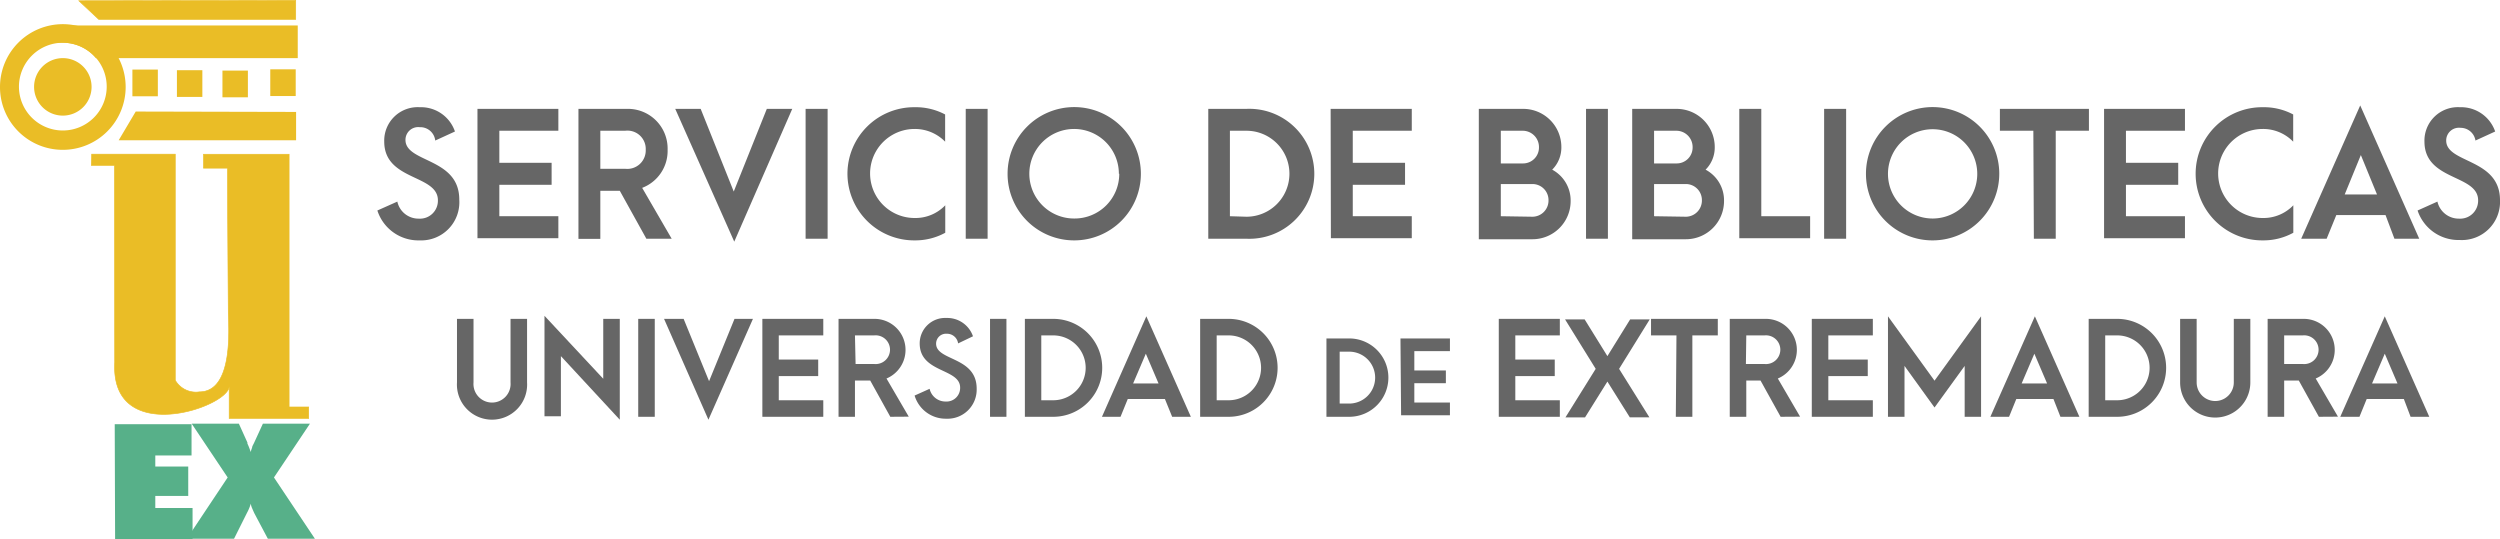 <?xml version="1.0" encoding="UTF-8"?> <svg xmlns="http://www.w3.org/2000/svg" viewBox="0 0 196.56 42.41"><defs><style>.cls-1{fill:#57b089;}.cls-2{fill:#eabd26;}.cls-3{fill:none;stroke:#eabd26;stroke-miterlimit:3.86;stroke-width:0.05px;}.cls-4{fill:#666;}</style></defs><title>Recurso 3</title><g id="Capa_2" data-name="Capa 2"><g id="Capa_1-2" data-name="Capa 1"><polygon class="cls-1" points="9.05 42.41 9.02 33.35 15.06 33.35 15.06 35.81 12.21 35.81 12.21 36.68 14.8 36.68 14.8 38.99 12.21 38.99 12.21 39.94 15.14 39.94 15.14 42.4 9.05 42.41"></polygon><path class="cls-1" d="M20,40.36c-.09-.19-.15-.34-.2-.45a2.12,2.12,0,0,1-.09-.31,1.9,1.9,0,0,1-.09.29,4.15,4.15,0,0,1-.22.47l-1,2H14.69l3.21-4.82-2.83-4.23h3.71l.67,1.48a.22.22,0,0,1,0,.08,4.86,4.86,0,0,1,.26.67,2.67,2.67,0,0,1,.11-.34c0-.11.1-.25.17-.41l.68-1.48h3.7l-2.83,4.23,3.22,4.82H21.06Z"></path><path class="cls-2" d="M4.53,2H23.41V4.57H7.54A3.41,3.41,0,0,0,4.93,3.36a2.69,2.69,0,0,0-.4,0Z"></path><polygon class="cls-2" points="6.2 0.06 7.76 1.52 23.25 1.52 23.25 0.03 6.2 0.06"></polygon><polygon class="cls-3" points="6.2 0.06 7.76 1.52 23.25 1.52 23.25 0.03 6.2 0.06"></polygon><rect class="cls-2" x="10.41" y="5.47" width="2" height="2.1"></rect><rect class="cls-2" x="13.91" y="5.52" width="2" height="2.1"></rect><rect class="cls-2" x="17.49" y="5.55" width="2" height="2.1"></rect><rect class="cls-2" x="21.25" y="5.45" width="2" height="2.1"></rect><polygon class="cls-2" points="10.67 8.77 9.33 11.03 23.28 11.03 23.28 8.8 10.67 8.77"></polygon><path class="cls-2" d="M1.49,6.84A3.45,3.45,0,1,0,4.93,3.36,3.46,3.46,0,0,0,1.49,6.84M0,6.84a4.94,4.94,0,1,1,4.93,4.94A4.93,4.93,0,0,1,0,6.84"></path><path class="cls-2" d="M2.68,6.84A2.26,2.26,0,1,1,4.94,9.09,2.26,2.26,0,0,1,2.68,6.84"></path><path class="cls-2" d="M7.21,12.12h6.57V29.9a1.88,1.88,0,0,0,1.9.91c2.71,0,2.29-5.12,2.27-6.25,0-.57-.07-9.24-.06-11.34H16c0-.46,0-.67,0-1.09h6.73V32h1.54c0,.36,0,.49,0,.9l-6.25,0V30.4c-.18,1.68-9.34,4.72-9-1.89L9,13c-.51,0-1.2,0-1.82,0Z"></path><path class="cls-3" d="M7.21,12.12h6.57V29.9a1.88,1.88,0,0,0,1.9.91c2.71,0,2.29-5.12,2.27-6.25,0-.57-.07-9.24-.06-11.34H16c0-.46,0-.67,0-1.09h6.73V32h1.54c0,.36,0,.49,0,.9l-6.25,0V30.4c-.18,1.68-9.34,4.72-9-1.89L9,13c-.51,0-1.2,0-1.82,0Z"></path><path class="cls-4" d="M29.67,16.55l1.57-.7a1.7,1.7,0,0,0,1.69,1.34,1.41,1.41,0,0,0,1.5-1.44c0-2.05-4.22-1.52-4.22-4.62A2.63,2.63,0,0,1,33,8.43a2.82,2.82,0,0,1,2.77,1.91l-1.55.71A1.18,1.18,0,0,0,33,10a1,1,0,0,0-1.12,1c0,1.81,4.23,1.38,4.23,4.69A3,3,0,0,1,33,18.9,3.39,3.39,0,0,1,29.67,16.55Z"></path><path class="cls-4" d="M37.54,8.56H43.9v1.72H39.26V12.8h4.11v1.73H39.26V17H43.9v1.73H37.54Z"></path><path class="cls-4" d="M50.82,18.77,48.73,15H47.2v3.78H45.48V8.56h3.81a3.12,3.12,0,0,1,3.2,3.21,3.11,3.11,0,0,1-2,3l2.32,4Zm-3.62-5.5h1.95a1.45,1.45,0,0,0,1.62-1.5,1.44,1.44,0,0,0-1.62-1.49H47.2Z"></path><path class="cls-4" d="M53.09,8.56h2l2.6,6.5,2.6-6.5h2L57.73,19Z"></path><path class="cls-4" d="M63.34,8.56h1.73V18.77H63.34Z"></path><path class="cls-4" d="M66.63,13.65a5.24,5.24,0,0,1,5.31-5.22A4.9,4.9,0,0,1,74.31,9v2.14a3.32,3.32,0,0,0-2.4-1,3.49,3.49,0,1,0,0,7,3.24,3.24,0,0,0,2.41-1V18.3a4.91,4.91,0,0,1-2.37.6A5.25,5.25,0,0,1,66.63,13.65Z"></path><path class="cls-4" d="M75.93,8.56h1.72V18.77H75.93Z"></path><path class="cls-4" d="M79.22,13.66a5.24,5.24,0,1,1,5.24,5.24A5.23,5.23,0,0,1,79.22,13.66Zm8.75,0a3.52,3.52,0,1,0-3.51,3.52A3.51,3.51,0,0,0,88,13.66Z"></path><path class="cls-4" d="M95,8.56h3a5.11,5.11,0,1,1,0,10.21H95Zm3,8.48a3.38,3.38,0,1,0,0-6.76H96.7V17Z"></path><path class="cls-4" d="M104.62,8.56H111v1.72h-4.64V12.8h4.11v1.73h-4.11V17H111v1.73h-6.36Z"></path><path class="cls-4" d="M116.27,8.56h3.49a3,3,0,0,1,3,3,2.46,2.46,0,0,1-.72,1.78,2.75,2.75,0,0,1,1.45,2.47,3,3,0,0,1-3,3h-4.22Zm3.49,4.29A1.25,1.25,0,0,0,121,11.58a1.28,1.28,0,0,0-1.26-1.3H118v2.57Zm.73,4.19a1.27,1.27,0,0,0,1.26-1.29,1.26,1.26,0,0,0-1.26-1.28H118V17Z"></path><path class="cls-4" d="M124.7,8.56h1.72V18.77H124.7Z"></path><path class="cls-4" d="M128.33,8.56h3.49a3,3,0,0,1,3,3,2.46,2.46,0,0,1-.72,1.78,2.73,2.73,0,0,1,1.45,2.47,3,3,0,0,1-3,3h-4.22Zm3.49,4.29a1.25,1.25,0,0,0,1.26-1.27,1.28,1.28,0,0,0-1.26-1.3h-1.77v2.57Zm.73,4.19a1.27,1.27,0,0,0,1.26-1.29,1.26,1.26,0,0,0-1.26-1.28h-2.5V17Z"></path><path class="cls-4" d="M136.75,8.56h1.73V17h3.84v1.73h-5.57Z"></path><path class="cls-4" d="M143.42,8.56h1.73V18.77h-1.73Z"></path><path class="cls-4" d="M146.71,13.66A5.24,5.24,0,1,1,152,18.9,5.23,5.23,0,0,1,146.71,13.66Zm8.75,0A3.51,3.51,0,1,0,152,17.18,3.51,3.51,0,0,0,155.46,13.66Z"></path><path class="cls-4" d="M159.87,10.28h-2.63V8.56h7v1.72h-2.61v8.49h-1.72Z"></path><path class="cls-4" d="M165.43,8.56h6.36v1.72h-4.64V12.8h4.11v1.73h-4.11V17h4.64v1.73h-6.36Z"></path><path class="cls-4" d="M172.63,13.65a5.23,5.23,0,0,1,5.3-5.22A4.87,4.87,0,0,1,180.3,9v2.14a3.29,3.29,0,0,0-2.4-1,3.49,3.49,0,1,0,0,7,3.24,3.24,0,0,0,2.41-1V18.3a4.88,4.88,0,0,1-2.37.6A5.24,5.24,0,0,1,172.63,13.65Z"></path><path class="cls-4" d="M187.56,16.91h-3.87l-.76,1.86h-2l4.64-10.48,4.64,10.48h-1.95Zm-.67-1.62-1.27-3.1-1.27,3.1Z"></path><path class="cls-4" d="M190.08,16.55l1.56-.7a1.72,1.72,0,0,0,1.7,1.34,1.41,1.41,0,0,0,1.5-1.44c0-2.05-4.22-1.52-4.22-4.62a2.63,2.63,0,0,1,2.79-2.7,2.83,2.83,0,0,1,2.77,1.91l-1.55.71a1.18,1.18,0,0,0-1.18-1,1,1,0,0,0-1.12,1c0,1.81,4.23,1.38,4.23,4.69a3,3,0,0,1-3.17,3.13A3.39,3.39,0,0,1,190.08,16.55Z"></path><path class="cls-4" d="M37.23,25.07v5a1.46,1.46,0,1,0,2.91,0v-5h1.3v5a2.76,2.76,0,1,1-5.51,0v-5Z"></path><path class="cls-4" d="M44.1,28v4.73H42.81v-7.9l4.62,4.95V25.07h1.3V33Z"></path><path class="cls-4" d="M50.18,25.07h1.3v7.7h-1.3Z"></path><path class="cls-4" d="M52.21,25.07h1.54l2,4.9,2-4.9H59.2L55.7,33Z"></path><path class="cls-4" d="M59.94,25.07h4.79v1.3h-3.5v1.9h3.1v1.3h-3.1v1.9h3.5v1.3H59.94Z"></path><path class="cls-4" d="M70,32.77l-1.58-2.85H67.22v2.85H65.93v-7.7h2.86a2.44,2.44,0,0,1,.91,4.69l1.75,3Zm-2.73-4.15h1.47a1.13,1.13,0,1,0,0-2.25H67.22Z"></path><path class="cls-4" d="M71.91,31.1l1.18-.53a1.28,1.28,0,0,0,1.27,1,1.07,1.07,0,0,0,1.13-1.09c0-1.54-3.18-1.14-3.18-3.48a2,2,0,0,1,2.1-2,2.14,2.14,0,0,1,2.09,1.44L75.33,27a.88.88,0,0,0-.89-.76.78.78,0,0,0-.84.78c0,1.37,3.19,1,3.19,3.54a2.29,2.29,0,0,1-2.39,2.36A2.55,2.55,0,0,1,71.91,31.1Z"></path><path class="cls-4" d="M77.84,25.07h1.29v7.7H77.84Z"></path><path class="cls-4" d="M80.58,25.07h2.23a3.85,3.85,0,0,1,0,7.7H80.58Zm2.23,6.4a2.55,2.55,0,0,0,0-5.1h-.94v5.1Z"></path><path class="cls-4" d="M91.59,31.37H88.67l-.57,1.4H86.64l3.49-7.9,3.5,7.9H92.16Zm-.5-1.22-1-2.34-1,2.34Z"></path><path class="cls-4" d="M94.36,25.07H96.6a3.85,3.85,0,1,1,0,7.7H94.36Zm2.24,6.4a2.55,2.55,0,1,0,0-5.1h-.94v5.1Z"></path><path class="cls-4" d="M104.29,26.61h1.79a3.08,3.08,0,0,1,0,6.16h-1.79Zm1.79,5.12a2,2,0,1,0,0-4.08h-.75v4.08Z"></path><path class="cls-4" d="M110.11,26.61H114v1h-2.8v1.52h2.48v1h-2.48v1.52H114v1h-3.84Z"></path><path class="cls-4" d="M117.84,25.07h4.8v1.3h-3.5v1.9h3.1v1.3h-3.1v1.9h3.5v1.3h-4.8Z"></path><path class="cls-4" d="M127.3,29l2.38,3.81h-1.54L126.38,30l-1.76,2.82h-1.54L125.46,29l-2.41-3.89h1.54L126.38,28l1.79-2.89h1.54Z"></path><path class="cls-4" d="M131.81,26.37h-2v-1.3h5.25v1.3h-2v6.4h-1.3Z"></path><path class="cls-4" d="M140,32.77l-1.58-2.85H137.3v2.85H136v-7.7h2.87a2.44,2.44,0,0,1,.91,4.69l1.75,3Zm-2.73-4.15h1.47a1.13,1.13,0,1,0,0-2.25H137.3Z"></path><path class="cls-4" d="M142.45,25.07h4.8v1.3h-3.5v1.9h3.1v1.3h-3.1v1.9h3.5v1.3h-4.8Z"></path><path class="cls-4" d="M148.44,24.87l3.66,5.06,3.66-5.06v7.9h-1.29v-4l-2.37,3.27-2.36-3.27v4h-1.3Z"></path><path class="cls-4" d="M161.45,31.37h-2.92l-.57,1.4h-1.47l3.5-7.9,3.5,7.9H162Zm-.5-1.22-1-2.34-1,2.34Z"></path><path class="cls-4" d="M164.22,25.07h2.24a3.85,3.85,0,0,1,0,7.7h-2.24Zm2.24,6.4a2.55,2.55,0,0,0,0-5.1h-.94v5.1Z"></path><path class="cls-4" d="M172.71,25.07v5a1.46,1.46,0,1,0,2.92,0v-5h1.3v5a2.76,2.76,0,0,1-5.52,0v-5Z"></path><path class="cls-4" d="M182.32,32.77l-1.58-2.85h-1.15v2.85h-1.3v-7.7h2.87a2.44,2.44,0,0,1,.91,4.69l1.75,3Zm-2.73-4.15h1.47a1.13,1.13,0,1,0,0-2.25h-1.47Z"></path><path class="cls-4" d="M189,31.37h-2.92l-.57,1.4H184l3.5-7.9,3.5,7.9h-1.47Zm-.5-1.22-1-2.34-1,2.34Z"></path></g></g></svg> 